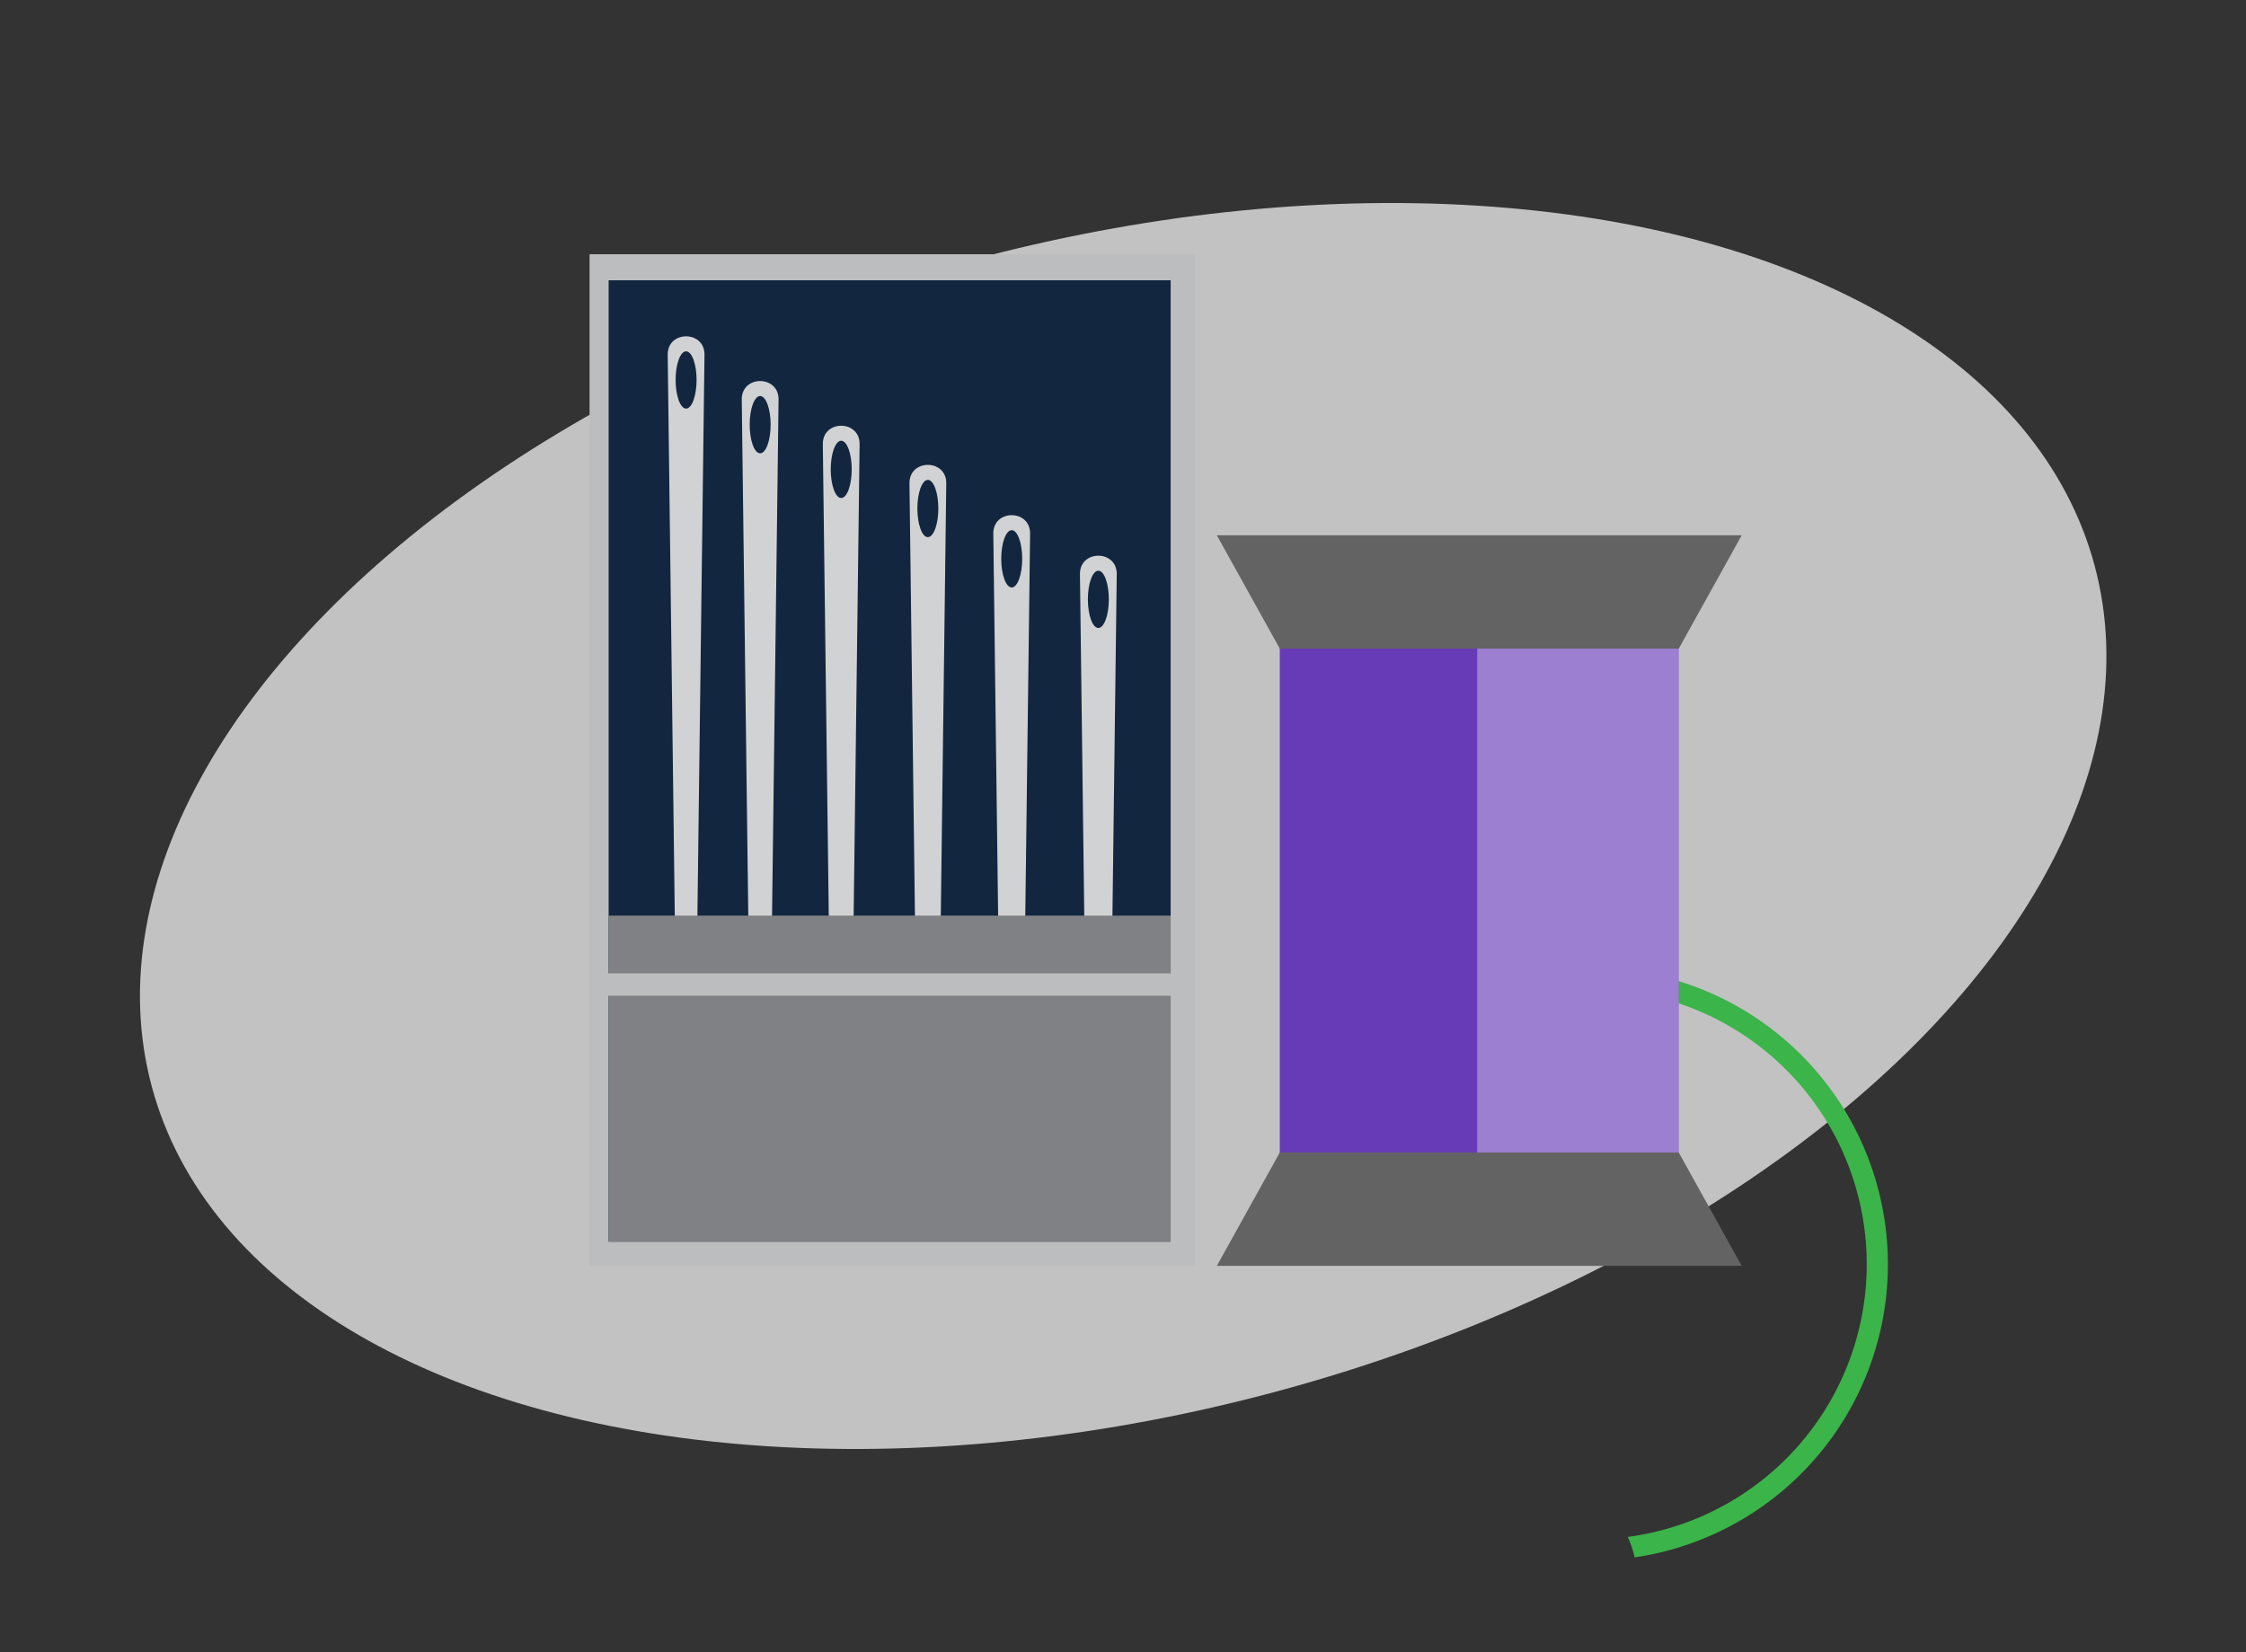 <svg xmlns="http://www.w3.org/2000/svg" xmlns:xlink="http://www.w3.org/1999/xlink" width="400" height="294.289" viewBox="0 0 400 294.289">
  <rect x="0" y="0" width="400" height="294.289" fill="#333333" stroke="none"/>
  <defs>
    <clipPath id="clip-path">
      <rect id="Rectángulo_374614" data-name="Rectángulo 374614" width="231.229" height="232.111" fill="none"/>
    </clipPath>
    <clipPath id="clip-path-3">
      <rect id="Rectángulo_374609" data-name="Rectángulo 374609" width="35.897" height="104.687" fill="none"/>
    </clipPath>
  </defs>
  <g id="Grupo_1078846" data-name="Grupo 1078846" transform="translate(-285 -17932.523)">
    <ellipse id="Elipse_5026" data-name="Elipse 5026" cx="179.096" cy="104.347" rx="179.096" ry="104.347" transform="matrix(0.966, -0.259, 0.259, 0.966, 285, 18025.23)" fill="#fff" opacity="0.7"/>
    <g id="Grupo_1078832" data-name="Grupo 1078832" transform="translate(390 17977.799)">
      <g id="Grupo_1078831" data-name="Grupo 1078831" clip-path="url(#clip-path)">
        <rect id="Rectángulo_374606" data-name="Rectángulo 374606" width="107.802" height="180.191" transform="translate(0 0)" fill="#bcbdbf"/>
        <g id="Grupo_1078830" data-name="Grupo 1078830">
          <g id="Grupo_1078829" data-name="Grupo 1078829" clip-path="url(#clip-path)">
            <path id="Trazado_841512" data-name="Trazado 841512" d="M497.67,357.435a12.339,12.339,0,0,1-.124,3.772,48.988,48.988,0,0,1,7.895,97.531,16.848,16.848,0,0,1,1.219,3.645,52.761,52.761,0,0,0-8.99-104.948" transform="translate(-320.551 -230.271)" fill="#3bb44a"/>
            <rect id="Rectángulo_374607" data-name="Rectángulo 374607" width="71.055" height="104.687" transform="translate(122.92 65.775)" fill="#673ab7"/>
            <g id="Grupo_1078828" data-name="Grupo 1078828" transform="translate(158.077 65.775)" opacity="0.35">
              <g id="Grupo_1078827" data-name="Grupo 1078827">
                <g id="Grupo_1078826" data-name="Grupo 1078826" clip-path="url(#clip-path-3)">
                  <rect id="Rectángulo_374608" data-name="Rectángulo 374608" width="35.897" height="104.687" transform="translate(0 0)" fill="#fff"/>
                </g>
              </g>
            </g>
            <path id="Trazado_841513" data-name="Trazado 841513" d="M396.285,160.919H325.237l-11.219-20.192H407.5Z" transform="translate(-202.31 -90.665)" fill="#636363"/>
            <path id="Trazado_841514" data-name="Trazado 841514" d="M396.285,449.764H325.237l-11.219,20.193H407.5Z" transform="translate(-202.31 -289.767)" fill="#636363"/>
            <rect id="Rectángulo_374610" data-name="Rectángulo 374610" width="100.092" height="171.231" transform="translate(3.394 4.646)" fill="#12263f"/>
            <path id="Trazado_841515" data-name="Trazado 841515" d="M43.716,198.716H41.061L39.113,44.409c-.056-4.39,6.608-4.39,6.552,0ZM42.388,43.787c-1.03,0-1.866,2.284-1.866,5.1s.836,5.1,1.866,5.1,1.868-2.284,1.868-5.1-.836-5.1-1.868-5.1" transform="translate(-25.199 -26.49)" fill="#d1d2d3"/>
            <path id="Trazado_841516" data-name="Trazado 841516" d="M80.858,216.023,82.742,66.8c.056-4.386-6.608-4.4-6.554,0l1.886,149.227ZM79.465,66.174c1.032,0,1.866,2.284,1.866,5.1s-.834,5.1-1.866,5.1-1.866-2.284-1.866-5.1.836-5.1,1.866-5.1" transform="translate(-49.085 -40.912)" fill="#d1d2d3"/>
            <path id="Trazado_841517" data-name="Trazado 841517" d="M121.538,230.447l1.785-141.264c.057-4.386-6.608-4.394-6.552,0l1.783,141.264ZM120.047,88.562c1.032,0,1.868,2.285,1.868,5.1s-.836,5.1-1.868,5.1-1.867-2.284-1.867-5.1.836-5.1,1.867-5.1" transform="translate(-75.231 -55.337)" fill="#d1d2d3"/>
            <path id="Trazado_841518" data-name="Trazado 841518" d="M165,243.069l1.7-134.294c.056-4.386-6.608-4.4-6.554,0l1.7,134.294Zm-1.58-134.916c1.032,0,1.866,2.284,1.866,5.1s-.834,5.1-1.866,5.1-1.866-2.285-1.866-5.1.836-5.1,1.866-5.1" transform="translate(-103.175 -67.958)" fill="#d1d2d3"/>
            <path id="Trazado_841519" data-name="Trazado 841519" d="M207.093,259.295l1.582-125.334c.056-4.387-6.608-4.394-6.554,0l1.584,125.334ZM205.4,133.339c1.032,0,1.866,2.285,1.866,5.1s-.834,5.1-1.866,5.1-1.866-2.284-1.866-5.1.836-5.1,1.866-5.1" transform="translate(-130.219 -84.185)" fill="#d1d2d3"/>
            <path id="Trazado_841520" data-name="Trazado 841520" d="M250.562,272.366l1.492-118.117c.054-4.388-6.61-4.394-6.554,0l1.492,118.117Zm-1.785-118.739c1.03,0,1.866,2.284,1.866,5.1s-.836,5.1-1.866,5.1-1.866-2.284-1.866-5.1.836-5.1,1.866-5.1" transform="translate(-158.167 -97.256)" fill="#d1d2d3"/>
            <rect id="Rectángulo_374611" data-name="Rectángulo 374611" width="100.092" height="58.074" transform="translate(3.394 117.804)" fill="#808184"/>
            <rect id="Rectángulo_374612" data-name="Rectángulo 374612" width="103.536" height="3.982" transform="translate(2.256 128.092)" fill="#bcbdbf"/>
          </g>
        </g>
      </g>
    </g>
  </g>
</svg>
